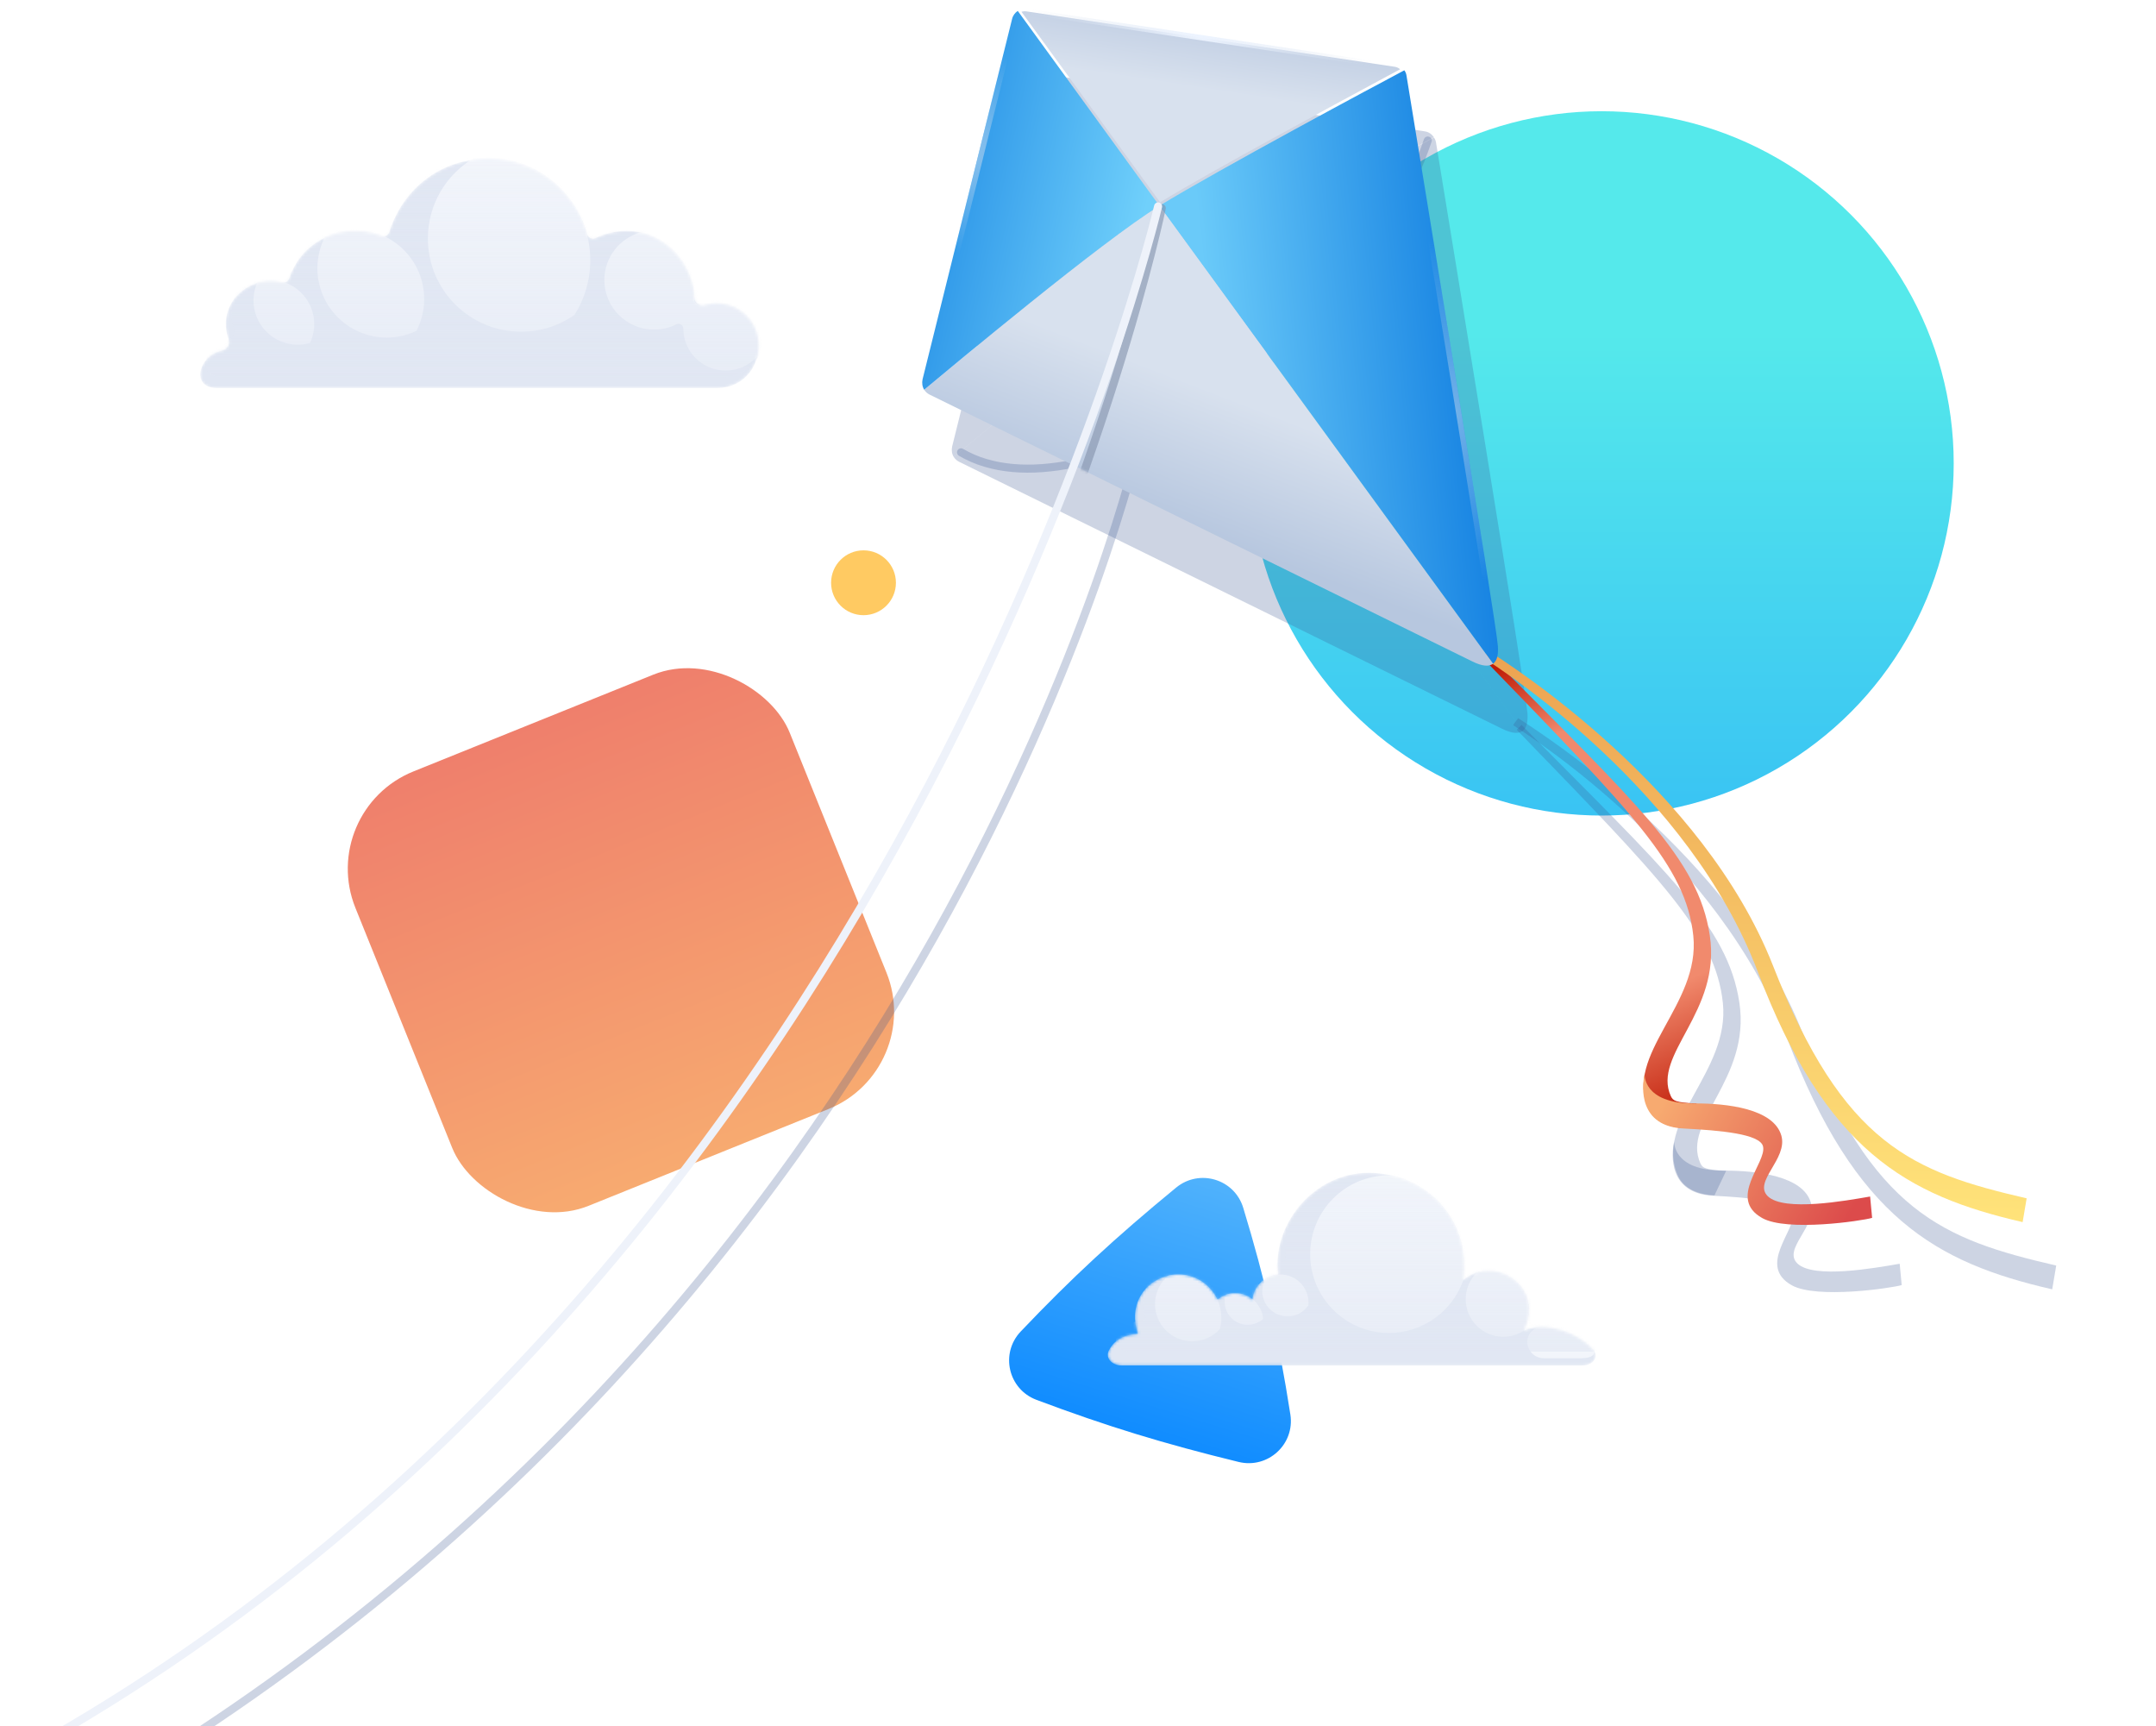 <svg width="802" height="642" viewBox="0 0 802 642" fill="none" xmlns="http://www.w3.org/2000/svg">
<rect x="117.622" y="301.494" width="174.198" height="174.198" rx="39" transform="rotate(-21.968 117.622 301.494)" fill="url(#paint0_linear)"/>
<path d="M437.5 441.685C446.15 434.579 459.204 438.484 462.465 449.194C470.663 476.12 475.572 497.688 479.997 526.063C481.726 537.149 471.644 546.372 460.743 543.712C432.894 536.915 411.765 530.47 385.545 520.616C375.03 516.665 371.959 503.332 379.698 495.191C398.613 475.293 414.855 460.285 437.5 441.685Z" fill="url(#paint1_linear)"/>
<circle cx="595.776" cy="172.341" r="130.975" fill="url(#paint2_linear)"/>
<circle cx="321.211" cy="216.737" r="12.059" fill="#FFCA62"/>
<g style="mix-blend-mode:multiply" filter="url(#filter0_f)">
<path d="M637.755 444.564C631.369 444.294 626.443 441.915 624.331 437.617C614.725 417.225 643.602 398.781 640.881 372.997C638.161 347.212 618.088 327.054 564.196 271.416L565.987 269.604C619.832 324.039 642.704 344.241 647.02 372.877C651.335 401.513 625.43 417.176 632.538 432.691C633.367 434.329 634.03 435.054 642.122 435.413L637.755 444.564Z" fill="#395590" fill-opacity="0.25"/>
<path d="M666.561 478.035C653.47 470.749 668.171 457.486 666.838 451.421C665.847 446.673 650.688 445.401 637.406 444.713C620.522 443.966 621.654 429.318 622.779 424.465C622.779 424.465 622.001 435.423 641.123 435.368C653.637 435.322 670.763 437.381 673.626 447.318C676.143 456.038 662.957 464.463 668.621 469.918C674.672 475.692 697.475 471.596 706.655 470.001L707.405 477.942C703.551 479.072 675.843 483.151 666.561 478.035Z" fill="#395590" fill-opacity="0.25"/>
<path d="M763.39 479.519C720.287 469.603 690.189 453.056 664.818 386.268C639.174 318.868 570.797 274.895 562.918 269.741C562.722 269.632 564.746 267.118 564.746 267.118C572.921 272.385 644.426 317.8 670.519 384.118C696.689 450.941 722.674 460.9 764.883 470.677L763.39 479.519Z" fill="#395590" fill-opacity="0.25"/>
<path d="M533.383 51.049C532.583 49.849 531.383 49.049 529.983 48.849L392.983 28.249C391.683 28.049 390.483 28.349 389.483 29.049L442.283 101.549C464.083 88.149 524.383 55.949 533.383 51.049Z" fill="#395590" fill-opacity="0.25"/>
<path d="M568.184 265.249C567.684 257.149 538.684 80.649 534.184 53.049C534.084 52.349 533.784 51.649 533.384 51.149C524.284 55.949 463.984 88.249 442.284 101.549L566.384 271.849C567.984 270.749 568.384 268.249 568.184 265.249Z" fill="#395590" fill-opacity="0.25"/>
<path d="M442.284 101.549C420.984 114.649 365.084 161.349 354.784 169.949C355.284 170.749 355.984 171.349 356.784 171.749L558.784 271.049C562.484 272.849 564.884 272.949 566.384 271.849L442.284 101.549Z" fill="#395590" fill-opacity="0.25"/>
<path d="M442.284 101.549L389.584 29.049C388.584 29.749 387.784 30.749 387.484 32.049L354.184 166.049C353.884 167.449 354.084 168.849 354.784 169.949C365.084 161.349 420.984 114.649 442.284 101.549Z" fill="#395590" fill-opacity="0.25"/>
<path d="M531.105 52.262C504.333 131.815 402.142 194.484 357.493 168.229" stroke="#395590" stroke-opacity="0.25" stroke-width="3" stroke-miterlimit="10" stroke-linecap="round"/>
<path d="M423.704 164.678C423.704 164.678 351.51 486.315 29.71 671.315" stroke="#395590" stroke-opacity="0.25" stroke-width="3" stroke-miterlimit="10"/>
<path d="M418.938 162.939L427.656 167.165" stroke="#395590" stroke-opacity="0.25" stroke-width="3" stroke-miterlimit="10" stroke-linecap="round"/>
<path d="M425.058 160.447L420.899 169.353" stroke="#395590" stroke-opacity="0.25" stroke-width="3" stroke-miterlimit="10" stroke-linecap="round"/>
</g>
<path d="M626.755 419.564C620.369 419.294 615.443 416.915 613.331 412.617C603.725 392.225 632.602 373.781 629.881 347.997C627.161 322.212 607.088 302.054 553.196 246.416L554.987 244.604C608.832 299.039 631.704 319.241 636.02 347.877C640.335 376.513 614.43 392.176 621.538 407.691C622.367 409.329 623.03 410.054 631.122 410.413L626.755 419.564Z" fill="url(#paint3_linear)"/>
<path d="M655.561 453.035C642.47 445.749 657.171 432.486 655.838 426.421C654.847 421.673 639.688 420.401 626.406 419.713C609.522 418.966 610.654 404.318 611.779 399.465C611.779 399.465 611.001 410.423 630.123 410.368C642.637 410.322 659.763 412.381 662.626 422.318C665.143 431.038 651.957 439.463 657.621 444.918C663.672 450.692 686.475 446.596 695.655 445.001L696.405 452.942C692.551 454.072 664.843 458.151 655.561 453.035Z" fill="url(#paint4_linear)"/>
<path d="M752.39 454.519C709.287 444.603 679.189 428.056 653.818 361.268C628.174 293.868 559.797 249.895 551.918 244.741C551.722 244.632 553.746 242.118 553.746 242.118C561.921 247.385 633.426 292.8 659.519 359.118C685.689 425.941 711.674 435.9 753.883 445.677L752.39 454.519Z" fill="url(#paint5_linear)"/>
<path d="M518.842 24.839C519.581 24.944 520.256 25.263 520.819 25.76C519.399 26.528 517.34 27.638 514.779 29.018C496.083 39.091 450.623 63.585 431.548 75.214L379.973 4.395C380.542 4.195 381.165 4.135 381.831 4.237L381.835 4.238L518.835 24.838L518.842 24.839Z" fill="url(#paint6_linear)" stroke="url(#paint7_radial)" stroke-width="2"/>
<path d="M557.184 240.249C556.684 232.149 527.684 55.649 523.184 28.049C523.084 27.349 522.784 26.649 522.384 26.149C513.284 30.949 452.984 63.249 431.284 76.549L555.384 246.849C556.984 245.749 557.384 243.249 557.184 240.249Z" fill="url(#paint8_linear)"/>
<path d="M556.186 240.31L556.186 240.315C556.283 241.766 556.229 243.027 555.987 244.026C555.863 244.541 555.695 244.961 555.49 245.296L432.732 76.837C454.525 63.602 510.683 33.479 522.004 27.481C522.093 27.706 522.16 27.948 522.194 28.19L522.196 28.2L522.197 28.21C522.756 31.635 523.691 37.352 524.903 44.756C528.573 67.186 534.776 105.092 540.697 141.621C544.635 165.915 548.447 189.597 551.306 207.713C552.735 216.77 553.926 224.434 554.775 230.086C555.629 235.77 556.127 239.354 556.186 240.31Z" stroke="url(#paint9_radial)" stroke-opacity="0.46" stroke-width="2"/>
<path d="M431.284 76.549C409.984 89.649 354.084 136.349 343.784 144.949C344.284 145.749 344.984 146.349 345.784 146.749L547.784 246.049C551.484 247.849 553.884 247.949 555.384 246.849L431.284 76.549Z" fill="url(#paint10_linear)"/>
<path d="M431.284 76.549L378.584 4.049C377.584 4.749 376.784 5.749 376.484 7.049L343.184 141.049C342.884 142.449 343.084 143.849 343.784 144.949C354.084 136.349 409.984 89.649 431.284 76.549Z" fill="url(#paint11_linear)"/>
<path d="M378.411 5.512L429.843 76.268C418.968 83.122 400.196 97.68 382.783 111.657C365.906 125.203 350.248 138.25 344.169 143.324C344.015 142.697 344.006 141.997 344.158 141.274L377.454 7.29L377.456 7.282L377.458 7.274C377.616 6.59 377.952 6.002 378.411 5.512Z" stroke="url(#paint12_radial)" stroke-opacity="0.56" stroke-width="2"/>
<mask id="mask0" mask-type="alpha" maskUnits="userSpaceOnUse" x="343" y="3" width="215" height="245">
<path d="M518.983 23.849C520.383 24.049 521.583 24.849 522.383 26.049C522.384 26.149 522.383 26.049 522.384 26.149C522.784 26.649 523.084 27.349 523.184 28.049C523.742 31.473 524.678 37.19 525.889 44.593C534.442 96.855 556.746 233.154 557.184 240.249C557.384 243.249 556.984 245.749 555.384 246.849C553.884 247.949 551.484 247.849 547.784 246.049L345.784 146.749C344.984 146.349 344.284 145.749 343.784 144.949C343.084 143.849 342.884 142.449 343.184 141.049L376.484 7.049C376.777 5.778 377.549 4.793 378.518 4.096L378.483 4.049C379.483 3.349 380.683 3.049 381.983 3.249L518.983 23.849Z" fill="url(#paint13_linear)"/>
</mask>
<g mask="url(#mask0)">
<g filter="url(#filter1_f)">
<path d="M432.164 77.421C432.164 77.421 351.937 466.715 35.372 660.536" stroke="#8493AD" stroke-opacity="0.62" stroke-width="3" stroke-miterlimit="10" stroke-linecap="round"/>
</g>
</g>
<path d="M430.796 76.775C430.796 76.775 340.51 461.315 18.71 646.315" stroke="#EEF2FA" stroke-width="3" stroke-miterlimit="10" stroke-linecap="round" stroke-linejoin="round"/>
<mask id="mask1" mask-type="alpha" maskUnits="userSpaceOnUse" x="412" y="436" width="182" height="72">
<path d="M417.122 507.842H588.808C592.411 507.842 595.056 504.71 592.685 501.998C587.259 495.79 574.836 491.032 566.805 494.928C574.999 478.628 555.85 466.248 544.36 476.045C547.21 453.333 530.376 436.188 509.045 436.188C488.292 436.188 472.928 456.094 475.467 474.019C471.614 474.153 466.371 477.459 465.858 483.471C463.32 480.666 457.208 479.697 452.933 483.304C443.447 465.046 416.504 475.778 423.273 496.041C417.06 496.386 413.87 499.291 412.426 502.346C411.044 505.267 413.891 507.842 417.122 507.842Z" fill="#E1E7F3"/>
</mask>
<g mask="url(#mask1)">
<path d="M417.122 507.842H588.808C592.411 507.842 595.056 504.71 592.685 501.998C587.259 495.79 574.836 491.032 566.805 494.928C574.999 478.628 555.85 466.248 544.36 476.045C547.21 453.333 530.376 436.188 509.045 436.188C488.292 436.188 472.928 456.094 475.467 474.019C471.614 474.153 466.371 477.459 465.858 483.471C463.32 480.666 457.208 479.697 452.933 483.304C443.447 465.046 416.504 475.778 423.273 496.041C417.06 496.386 413.87 499.291 412.426 502.346C411.044 505.267 413.891 507.842 417.122 507.842Z" fill="#E1E7F3"/>
<g filter="url(#filter2_f)">
<path fill-rule="evenodd" clip-rule="evenodd" d="M545.223 483.171C545.223 490.894 551.483 497.154 559.206 497.154C561.956 497.154 564.521 496.361 566.683 494.989C567.988 492.777 568.736 490.198 568.736 487.444C568.736 479.228 562.076 472.567 553.86 472.567C552.281 472.567 550.76 472.813 549.333 473.268C546.794 475.8 545.223 479.302 545.223 483.171Z" fill="url(#paint14_linear)"/>
</g>
<g filter="url(#filter3_f)">
<path fill-rule="evenodd" clip-rule="evenodd" d="M429.647 484.995C429.647 492.643 435.847 498.843 443.495 498.843C447.562 498.843 451.219 497.09 453.752 494.299C454.119 492.951 454.314 491.533 454.314 490.069C454.314 481.19 447.116 473.992 438.237 473.992C436.972 473.992 435.741 474.138 434.56 474.415C431.555 476.955 429.647 480.752 429.647 484.995Z" fill="url(#paint15_linear)"/>
</g>
<g filter="url(#filter4_f)">
<path fill-rule="evenodd" clip-rule="evenodd" d="M455.559 484.135C455.559 488.866 459.394 492.701 464.125 492.701C466.33 492.701 468.341 491.868 469.859 490.499C469.413 485.131 464.915 480.913 459.432 480.913C458.22 480.913 457.055 481.119 455.973 481.498C455.704 482.329 455.559 483.215 455.559 484.135Z" fill="url(#paint16_linear)"/>
</g>
<g filter="url(#filter5_f)">
<path fill-rule="evenodd" clip-rule="evenodd" d="M469.547 480.183C469.547 485.371 473.752 489.576 478.94 489.576C482.153 489.576 484.989 487.962 486.683 485.502C486.717 485.158 486.734 484.809 486.734 484.456C486.734 478.677 482.05 473.992 476.27 473.992C474.25 473.992 472.363 474.565 470.764 475.557C469.989 476.922 469.547 478.501 469.547 480.183Z" fill="url(#paint17_linear)"/>
</g>
<g filter="url(#filter6_f)">
<path fill-rule="evenodd" clip-rule="evenodd" d="M544.337 476.091C540.344 487.526 529.462 495.729 516.665 495.729C500.482 495.729 487.362 482.61 487.362 466.426C487.362 450.243 500.482 437.123 516.665 437.123C517.205 437.123 517.742 437.138 518.275 437.167C533.456 440.903 544.716 454.607 544.716 470.941C544.716 472.691 544.587 474.411 544.337 476.091Z" fill="url(#paint18_linear)"/>
</g>
<g filter="url(#filter7_f)">
<path d="M588.136 505.143C591.743 505.143 594.14 503.974 592.278 501.555C588.582 496.754 569.764 487.922 568.141 498.469C567.784 500.784 569.655 505.143 574.375 505.143H588.136Z" fill="url(#paint19_linear)"/>
</g>
<g opacity="0.6" filter="url(#filter8_i)">
<path d="M417.122 507.842H588.808C592.411 507.842 595.056 504.71 592.685 501.998C587.259 495.79 574.836 491.032 566.805 494.928C574.999 478.628 555.85 466.248 544.36 476.045C547.21 453.333 530.376 436.188 509.045 436.188C488.292 436.188 472.928 456.094 475.467 474.019C471.614 474.153 466.371 477.459 465.858 483.471C463.32 480.666 457.208 479.697 452.933 483.304C443.447 465.046 416.504 475.778 423.273 496.041C417.06 496.386 413.87 499.291 412.426 502.346C411.044 505.267 413.891 507.842 417.122 507.842Z" fill="url(#paint20_linear)"/>
</g>
</g>
<mask id="mask2" mask-type="alpha" maskUnits="userSpaceOnUse" x="74" y="59" width="209" height="86">
<path d="M82.638 130.373C73.837 132.17 70.66 144.343 80.793 144.343H266.578C278.165 144.343 284.078 133.635 281.694 124.431C279.624 116.441 271.048 110.787 262.083 113.492C260.426 113.992 258.396 112.587 258.346 110.856C257.904 95.668 241.542 79.379 221.502 88.527C220.244 89.101 218.72 88.379 218.364 87.044C214.874 73.951 201.976 59.056 181.666 59.056C161.159 59.056 148.801 73.192 144.796 86.294C144.41 87.557 142.968 88.213 141.744 87.718C129.082 82.599 112.747 88.186 107.577 103.536C107.178 104.719 105.851 105.36 104.645 105.035C93.415 102.004 80.077 112.42 85.079 126.451C85.649 128.05 84.302 130.034 82.638 130.373Z" fill="#E1E7F3"/>
</mask>
<g mask="url(#mask2)">
<path d="M82.638 130.373C73.837 132.17 70.66 144.343 80.793 144.343H266.578C278.165 144.343 284.078 133.635 281.694 124.431C279.624 116.441 271.048 110.787 262.083 113.492C260.426 113.992 258.396 112.587 258.346 110.856C257.904 95.668 241.542 79.379 221.502 88.527C220.244 89.101 218.72 88.379 218.364 87.044C214.874 73.951 201.976 59.056 181.666 59.056C161.159 59.056 148.801 73.192 144.796 86.294C144.41 87.557 142.968 88.213 141.744 87.718C129.082 82.599 112.747 88.186 107.577 103.536C107.178 104.719 105.851 105.36 104.645 105.035C93.415 102.004 80.077 112.42 85.079 126.451C85.649 128.05 84.302 130.034 82.638 130.373Z" fill="#E1E7F3"/>
<g filter="url(#filter9_f)">
<path d="M118.076 99.764C118.076 113.996 129.613 125.533 143.845 125.533C147.808 125.533 151.563 124.638 154.917 123.039C156.751 119.496 157.787 115.474 157.787 111.209C157.787 96.977 146.25 85.44 132.019 85.44C128.055 85.44 124.301 86.335 120.946 87.933C119.112 91.476 118.076 95.499 118.076 99.764Z" fill="#F2F5FB"/>
</g>
<g filter="url(#filter10_f)">
<path d="M94.3 111.76C94.3 120.841 101.662 128.203 110.744 128.203C112.33 128.203 113.864 127.979 115.315 127.559C116.323 125.429 116.887 123.047 116.887 120.534C116.887 111.452 109.525 104.09 100.444 104.09C98.857 104.09 97.323 104.315 95.872 104.734C94.864 106.864 94.3 109.246 94.3 111.76Z" fill="#F2F5FB"/>
</g>
<g filter="url(#filter11_f)">
<path d="M254.18 122.123C254.18 120.974 252.723 120.055 251.699 120.575C249.18 121.853 246.328 122.574 243.307 122.574C233.089 122.574 224.805 114.326 224.805 104.152C224.805 95.645 230.596 88.485 238.468 86.367C249.805 89.06 258.234 99.212 258.234 111.324C258.234 112.768 259.928 113.863 261.297 113.386C262.927 112.818 264.681 112.509 266.506 112.509C275.211 112.509 282.267 119.534 282.267 128.2C282.267 129.748 282.042 131.244 281.622 132.656C278.739 135.825 274.573 137.815 269.94 137.815C261.236 137.815 254.18 130.79 254.18 122.123Z" fill="#F2F5FB"/>
</g>
<g filter="url(#filter12_f)">
<path d="M159.166 88.698C159.166 107.845 174.687 123.366 193.834 123.366C201.233 123.366 208.091 121.048 213.721 117.098C217.429 111.214 219.574 104.247 219.574 96.778C219.574 75.699 202.486 58.611 181.406 58.611C179.551 58.611 177.726 58.743 175.941 58.999C165.888 65.068 159.166 76.098 159.166 88.698Z" fill="#F2F5FB"/>
</g>
<g opacity="0.61" filter="url(#filter13_i)">
<path d="M82.638 130.373C73.837 132.17 70.66 144.343 80.793 144.343H266.578C278.165 144.343 284.078 133.635 281.694 124.431C279.624 116.441 271.048 110.787 262.083 113.492C260.426 113.992 258.396 112.587 258.346 110.856C257.904 95.668 241.542 79.379 221.502 88.527C220.244 89.101 218.72 88.379 218.364 87.044C214.874 73.951 201.976 59.056 181.666 59.056C161.159 59.056 148.801 73.192 144.796 86.294C144.41 87.557 142.968 88.213 141.744 87.718C129.082 82.599 112.747 88.186 107.577 103.536C107.178 104.719 105.851 105.36 104.645 105.035C93.415 102.004 80.077 112.42 85.079 126.451C85.649 128.05 84.302 130.034 82.638 130.373Z" fill="url(#paint21_linear)"/>
</g>
</g>
<defs>
<filter id="filter0_f" x="0.962" y="0.188" width="800.523" height="700.427" filterUnits="userSpaceOnUse" color-interpolation-filters="sRGB">
<feFlood flood-opacity="0" result="BackgroundImageFix"/>
<feBlend mode="normal" in="SourceGraphic" in2="BackgroundImageFix" result="shape"/>
<feGaussianBlur stdDeviation="14" result="effect1_foregroundBlur"/>
</filter>
<filter id="filter1_f" x="15.026" y="72.88" width="437.484" height="592.197" filterUnits="userSpaceOnUse" color-interpolation-filters="sRGB">
<feFlood flood-opacity="0" result="BackgroundImageFix"/>
<feBlend mode="normal" in="SourceGraphic" in2="BackgroundImageFix" result="shape"/>
<feGaussianBlur stdDeviation="1.5" result="effect1_foregroundBlur"/>
</filter>
<filter id="filter2_f" x="541.223" y="468.567" width="31.514" height="32.587" filterUnits="userSpaceOnUse" color-interpolation-filters="sRGB">
<feFlood flood-opacity="0" result="BackgroundImageFix"/>
<feBlend mode="normal" in="SourceGraphic" in2="BackgroundImageFix" result="shape"/>
<feGaussianBlur stdDeviation="2" result="effect1_foregroundBlur"/>
</filter>
<filter id="filter3_f" x="425.646" y="469.992" width="32.668" height="32.851" filterUnits="userSpaceOnUse" color-interpolation-filters="sRGB">
<feFlood flood-opacity="0" result="BackgroundImageFix"/>
<feBlend mode="normal" in="SourceGraphic" in2="BackgroundImageFix" result="shape"/>
<feGaussianBlur stdDeviation="2" result="effect1_foregroundBlur"/>
</filter>
<filter id="filter4_f" x="451.56" y="476.913" width="22.3" height="19.788" filterUnits="userSpaceOnUse" color-interpolation-filters="sRGB">
<feFlood flood-opacity="0" result="BackgroundImageFix"/>
<feBlend mode="normal" in="SourceGraphic" in2="BackgroundImageFix" result="shape"/>
<feGaussianBlur stdDeviation="2" result="effect1_foregroundBlur"/>
</filter>
<filter id="filter5_f" x="465.547" y="469.992" width="25.187" height="23.584" filterUnits="userSpaceOnUse" color-interpolation-filters="sRGB">
<feFlood flood-opacity="0" result="BackgroundImageFix"/>
<feBlend mode="normal" in="SourceGraphic" in2="BackgroundImageFix" result="shape"/>
<feGaussianBlur stdDeviation="2" result="effect1_foregroundBlur"/>
</filter>
<filter id="filter6_f" x="483.362" y="433.123" width="65.353" height="66.606" filterUnits="userSpaceOnUse" color-interpolation-filters="sRGB">
<feFlood flood-opacity="0" result="BackgroundImageFix"/>
<feBlend mode="normal" in="SourceGraphic" in2="BackgroundImageFix" result="shape"/>
<feGaussianBlur stdDeviation="2" result="effect1_foregroundBlur"/>
</filter>
<filter id="filter7_f" x="564.099" y="489.511" width="32.827" height="19.632" filterUnits="userSpaceOnUse" color-interpolation-filters="sRGB">
<feFlood flood-opacity="0" result="BackgroundImageFix"/>
<feBlend mode="normal" in="SourceGraphic" in2="BackgroundImageFix" result="shape"/>
<feGaussianBlur stdDeviation="2" result="effect1_foregroundBlur"/>
</filter>
<filter id="filter8_i" x="412.068" y="431.047" width="184.52" height="76.796" filterUnits="userSpaceOnUse" color-interpolation-filters="sRGB">
<feFlood flood-opacity="0" result="BackgroundImageFix"/>
<feBlend mode="normal" in="SourceGraphic" in2="BackgroundImageFix" result="shape"/>
<feColorMatrix in="SourceAlpha" type="matrix" values="0 0 0 0 0 0 0 0 0 0 0 0 0 0 0 0 0 0 127 0" result="hardAlpha"/>
<feOffset dx="3" dy="-5.141"/>
<feGaussianBlur stdDeviation="4.5"/>
<feComposite in2="hardAlpha" operator="arithmetic" k2="-1" k3="1"/>
<feColorMatrix type="matrix" values="0 0 0 0 0.514 0 0 0 0 0.584 0 0 0 0 0.725 0 0 0 0.82 0"/>
<feBlend mode="normal" in2="shape" result="effect1_innerShadow"/>
</filter>
<filter id="filter9_f" x="114.076" y="81.44" width="47.711" height="48.093" filterUnits="userSpaceOnUse" color-interpolation-filters="sRGB">
<feFlood flood-opacity="0" result="BackgroundImageFix"/>
<feBlend mode="normal" in="SourceGraphic" in2="BackgroundImageFix" result="shape"/>
<feGaussianBlur stdDeviation="2" result="effect1_foregroundBlur"/>
</filter>
<filter id="filter10_f" x="90.3" y="100.09" width="30.587" height="32.113" filterUnits="userSpaceOnUse" color-interpolation-filters="sRGB">
<feFlood flood-opacity="0" result="BackgroundImageFix"/>
<feBlend mode="normal" in="SourceGraphic" in2="BackgroundImageFix" result="shape"/>
<feGaussianBlur stdDeviation="2" result="effect1_foregroundBlur"/>
</filter>
<filter id="filter11_f" x="220.805" y="82.367" width="65.462" height="59.448" filterUnits="userSpaceOnUse" color-interpolation-filters="sRGB">
<feFlood flood-opacity="0" result="BackgroundImageFix"/>
<feBlend mode="normal" in="SourceGraphic" in2="BackgroundImageFix" result="shape"/>
<feGaussianBlur stdDeviation="2" result="effect1_foregroundBlur"/>
</filter>
<filter id="filter12_f" x="155.166" y="54.611" width="68.408" height="72.755" filterUnits="userSpaceOnUse" color-interpolation-filters="sRGB">
<feFlood flood-opacity="0" result="BackgroundImageFix"/>
<feBlend mode="normal" in="SourceGraphic" in2="BackgroundImageFix" result="shape"/>
<feGaussianBlur stdDeviation="2" result="effect1_foregroundBlur"/>
</filter>
<filter id="filter13_i" x="74.492" y="55.056" width="209.723" height="89.287" filterUnits="userSpaceOnUse" color-interpolation-filters="sRGB">
<feFlood flood-opacity="0" result="BackgroundImageFix"/>
<feBlend mode="normal" in="SourceGraphic" in2="BackgroundImageFix" result="shape"/>
<feColorMatrix in="SourceAlpha" type="matrix" values="0 0 0 0 0 0 0 0 0 0 0 0 0 0 0 0 0 0 127 0" result="hardAlpha"/>
<feOffset dx="2" dy="-4"/>
<feGaussianBlur stdDeviation="9"/>
<feComposite in2="hardAlpha" operator="arithmetic" k2="-1" k3="1"/>
<feColorMatrix type="matrix" values="0 0 0 0 0.514 0 0 0 0 0.584 0 0 0 0 0.725 0 0 0 0.82 0"/>
<feBlend mode="normal" in2="shape" result="effect1_innerShadow"/>
</filter>
<linearGradient id="paint0_linear" x1="204.721" y1="301.494" x2="204.721" y2="475.692" gradientUnits="userSpaceOnUse">
<stop stop-color="#EF7F6C"/>
<stop offset="1" stop-color="#F7AA70"/>
</linearGradient>
<linearGradient id="paint1_linear" x1="451.969" y1="438.747" x2="422.805" y2="533.395" gradientUnits="userSpaceOnUse">
<stop stop-color="#50B2FC"/>
<stop offset="1" stop-color="#108CFF"/>
</linearGradient>
<linearGradient id="paint2_linear" x1="595.776" y1="123.189" x2="595.776" y2="571.286" gradientUnits="userSpaceOnUse">
<stop stop-color="#55E9EB"/>
<stop offset="1" stop-color="#108CFF"/>
</linearGradient>
<linearGradient id="paint3_linear" x1="554.709" y1="249.477" x2="626.665" y2="416.056" gradientUnits="userSpaceOnUse">
<stop stop-color="#C01C08"/>
<stop offset="0.173" stop-color="#F1896D"/>
<stop offset="0.74" stop-color="#F18A6D"/>
<stop offset="1" stop-color="#C01C08"/>
</linearGradient>
<linearGradient id="paint4_linear" x1="617.311" y1="412.458" x2="687.468" y2="453.113" gradientUnits="userSpaceOnUse">
<stop stop-color="#F7AA70"/>
<stop offset="1" stop-color="#DC4B4B"/>
</linearGradient>
<linearGradient id="paint5_linear" x1="657.515" y1="243.717" x2="648.387" y2="449.915" gradientUnits="userSpaceOnUse">
<stop stop-color="#ECA251"/>
<stop offset="1" stop-color="#FFE37A"/>
</linearGradient>
<linearGradient id="paint6_linear" x1="442.078" y1="10.669" x2="432.329" y2="74.183" gradientUnits="userSpaceOnUse">
<stop stop-color="#C3D0E4"/>
<stop offset="0.332" stop-color="#D8E1EE"/>
</linearGradient>
<radialGradient id="paint7_radial" cx="0" cy="0" r="1" gradientUnits="userSpaceOnUse" gradientTransform="translate(446.837 13.841) rotate(8.496) scale(64.419 25.976)">
<stop stop-color="#EDF4FF"/>
<stop offset="1" stop-color="#D8E1EE" stop-opacity="0"/>
</radialGradient>
<linearGradient id="paint8_linear" x1="446.925" y1="93.389" x2="555.247" y2="82.634" gradientUnits="userSpaceOnUse">
<stop stop-color="#6ACAF9"/>
<stop offset="1" stop-color="#0C7ADF"/>
</linearGradient>
<radialGradient id="paint9_radial" cx="0" cy="0" r="1" gradientUnits="userSpaceOnUse" gradientTransform="translate(541.216 153.163) rotate(79.526) scale(63.986 36.515)">
<stop stop-color="#D8E1EE"/>
<stop offset="1" stop-color="#D8E1EE" stop-opacity="0"/>
</radialGradient>
<linearGradient id="paint10_linear" x1="441.55" y1="92.094" x2="406.653" y2="182.507" gradientUnits="userSpaceOnUse">
<stop offset="0.478" stop-color="#D8E1EE"/>
<stop offset="1" stop-color="#B7C7DF"/>
</linearGradient>
<linearGradient id="paint11_linear" x1="426.951" y1="74.951" x2="318.333" y2="51.238" gradientUnits="userSpaceOnUse">
<stop stop-color="#70D0FB"/>
<stop offset="1" stop-color="#0C7ADF"/>
</linearGradient>
<radialGradient id="paint12_radial" cx="0" cy="0" r="1" gradientUnits="userSpaceOnUse" gradientTransform="translate(356.952 53.232) rotate(37.393) scale(57.899 36.258)">
<stop stop-color="#D8E1EE"/>
<stop offset="1" stop-color="#D8E1EE" stop-opacity="0"/>
</radialGradient>
<linearGradient id="paint13_linear" x1="426.951" y1="74.951" x2="318.333" y2="51.238" gradientUnits="userSpaceOnUse">
<stop stop-color="#70D0FB"/>
<stop offset="1" stop-color="#0C7ADF"/>
</linearGradient>
<linearGradient id="paint14_linear" x1="556.979" y1="472.567" x2="556.979" y2="497.154" gradientUnits="userSpaceOnUse">
<stop stop-color="#F2F5FB"/>
<stop offset="1" stop-color="#F2F5FB"/>
</linearGradient>
<linearGradient id="paint15_linear" x1="441.981" y1="473.992" x2="441.981" y2="498.843" gradientUnits="userSpaceOnUse">
<stop stop-color="#F2F5FB"/>
<stop offset="1" stop-color="#F2F5FB"/>
</linearGradient>
<linearGradient id="paint16_linear" x1="462.709" y1="480.913" x2="462.709" y2="492.701" gradientUnits="userSpaceOnUse">
<stop stop-color="#F2F5FB"/>
<stop offset="1" stop-color="#F2F5FB"/>
</linearGradient>
<linearGradient id="paint17_linear" x1="478.141" y1="473.992" x2="478.141" y2="489.576" gradientUnits="userSpaceOnUse">
<stop stop-color="#F2F5FB"/>
<stop offset="1" stop-color="#F2F5FB"/>
</linearGradient>
<linearGradient id="paint18_linear" x1="516.039" y1="437.123" x2="516.039" y2="495.729" gradientUnits="userSpaceOnUse">
<stop stop-color="#F2F5FB"/>
<stop offset="1" stop-color="#F2F5FB"/>
</linearGradient>
<linearGradient id="paint19_linear" x1="580.512" y1="493.511" x2="580.512" y2="505.143" gradientUnits="userSpaceOnUse">
<stop stop-color="#F2F5FB"/>
<stop offset="1" stop-color="#F2F5FB"/>
</linearGradient>
<linearGradient id="paint20_linear" x1="503.391" y1="436.188" x2="503.391" y2="507.842" gradientUnits="userSpaceOnUse">
<stop stop-color="#E1E7F3" stop-opacity="0"/>
<stop offset="1" stop-color="#E1E7F3"/>
</linearGradient>
<linearGradient id="paint21_linear" x1="178.354" y1="59.056" x2="178.354" y2="144.343" gradientUnits="userSpaceOnUse">
<stop stop-color="#E1E7F3" stop-opacity="0"/>
<stop offset="1" stop-color="#E1E7F3"/>
</linearGradient>
</defs>
</svg>

